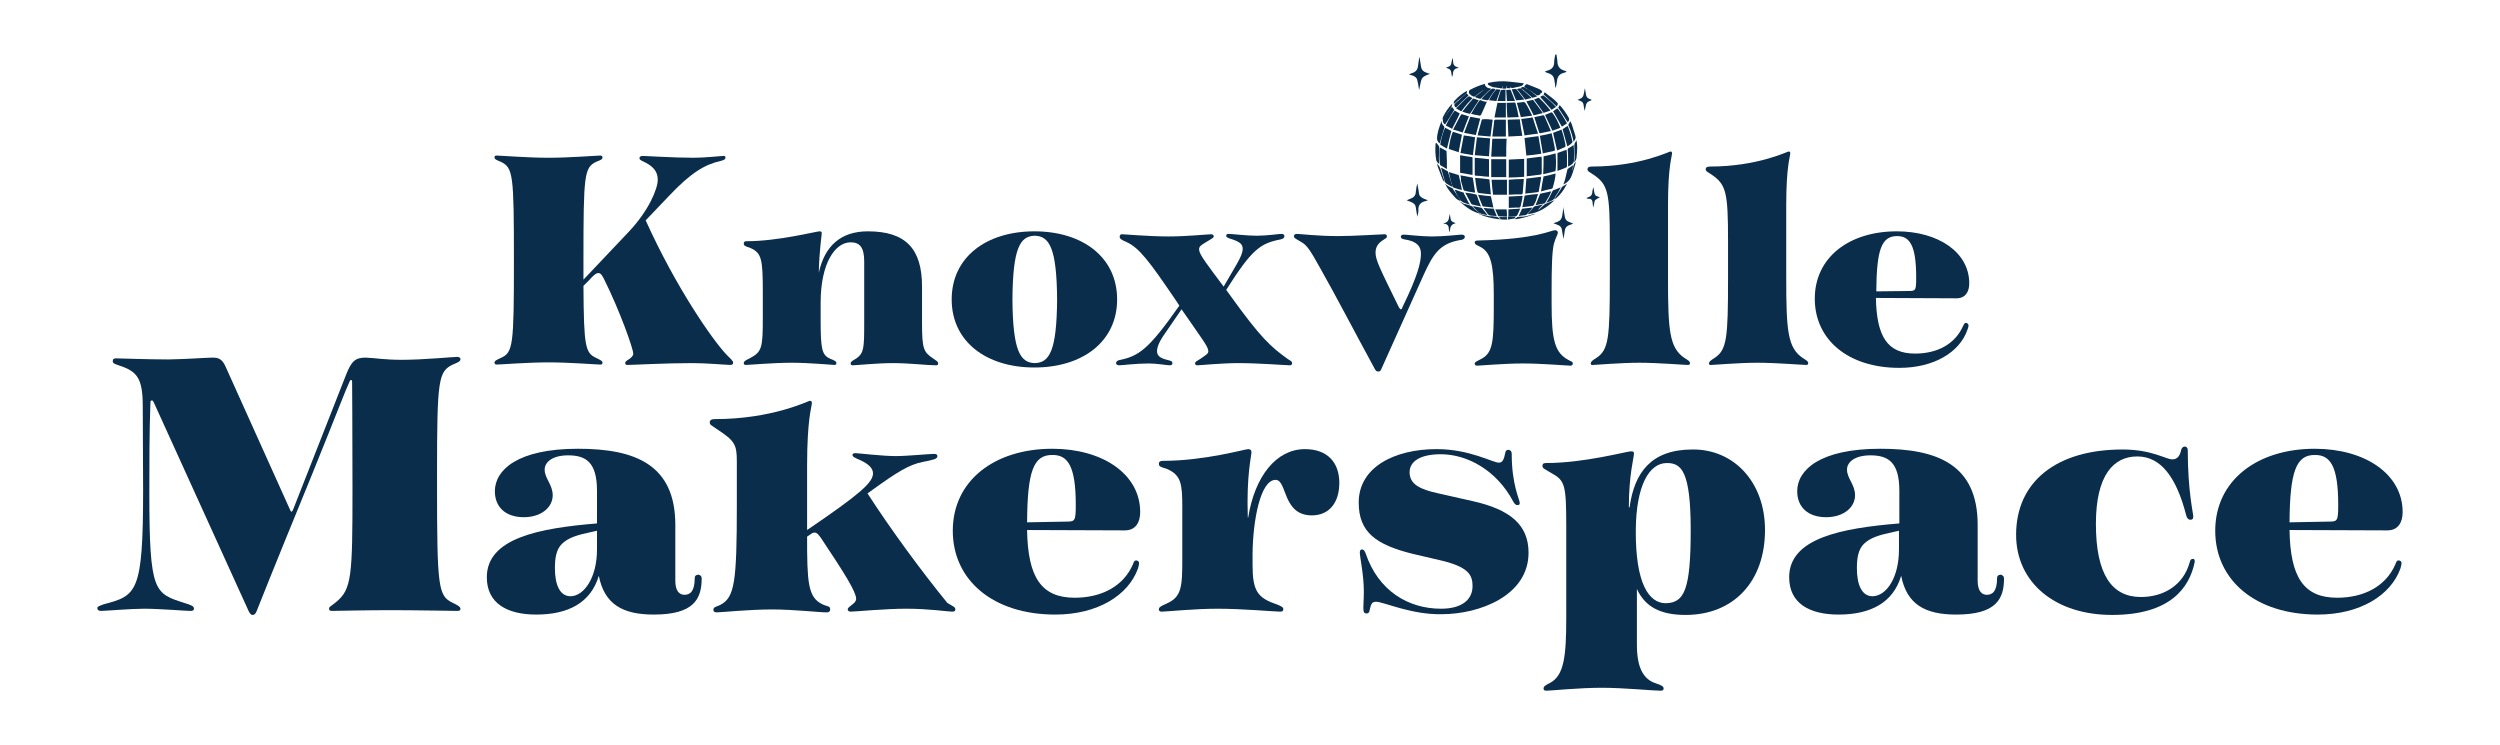 <?xml version="1.0" encoding="utf-8"?>
<!-- Generator: Adobe Illustrator 28.2.0, SVG Export Plug-In . SVG Version: 6.00 Build 0)  -->
<svg version="1.1" id="Layer_1" xmlns="http://www.w3.org/2000/svg" xmlns:xlink="http://www.w3.org/1999/xlink" x="0px" y="0px"
	 viewBox="0 0 683 203.5" style="enable-background:new 0 0 683 203.5;" xml:space="preserve">
<style type="text/css">
	.st0{fill:#0A2D4C;}
</style>
<g>
	<path class="st0" d="M109.8,98.3c5.9,0,14-0.8,15.2-0.8c0.3,0,0.8,0.2,0.8,0.6c0,0.6-0.6,0.9-2.1,1.5c-3.9,1.9-4.3,4-4.3,29.3v3.3
		c0,28.4,0.3,30.6,4.3,32.5c1,0.5,2.1,1,2.1,1.6c0,0.4-0.2,0.6-0.8,0.6c-1.3,0-11-0.2-18.6-0.2c-6.5,0-14.5,0.2-15.7,0.2
		c-0.6,0-0.8-0.2-0.8-0.6c0-0.6,0.5-0.6,1.9-1.8c4.3-3.5,4.5-7.1,4.5-30.8c0-18.5-0.1-26.7-0.1-29.3c0-0.4-0.1-0.6-0.3-0.6
		c-0.2,0-0.3,0.2-0.5,0.7c-1.1,2.3-3,7.5-10.1,25c-5.1,12.5-10.2,24.9-15.2,37.5c-0.4,1-0.9,1-1.1,1c-0.2,0-0.5,0-1-0.9L42,109.9
		c-0.2-0.4-0.3-0.5-0.5-0.5c-0.2,0-0.4,0.1-0.4,0.5c-0.3,8.2-0.3,16.5-0.3,24.7c0,27.5,1.4,27.5,9.8,30.2c1.6,0.5,2.4,0.8,2.4,1.5
		c0,0.4-0.3,0.6-1,0.6c-1.4,0-8.4-0.6-12.6-0.6c-3.7,0-10.6,0.6-11.8,0.6c-0.6,0-1-0.2-1-0.8c0-0.4,0.4-0.5,1.7-1
		c9.1-2.4,10.8-3.1,10.8-31.4L39,111c0-7.6-1.5-9.5-6.3-11.1c-1.2-0.4-1.9-0.6-1.9-1.2s0.3-0.8,0.9-0.8c0.9,0,8.8,0.3,14.3,0.3
		c5.8-0.1,10.2-0.5,12.1-0.5c1.6,0,2.6,0.4,3.5,2.4l17.7,39.3c0.2,0.3,0.2,0.4,0.3,0.4c0.1,0,0.2-0.1,0.4-0.4l14.5-36.9
		c1.5-3.8,2.5-4.8,5.4-4.8C102.6,97.8,104.9,98.3,109.8,98.3z"/>
	<path class="st0" d="M191.7,158c0,5.7-2.2,9.9-13.1,9.9c-8.6,0-13.5-2.9-15-10.6c-2.2,7.4-8.4,10.6-17.1,10.6
		c-8,0-13.5-3.1-13.5-10.2c0-10.7,14.3-13.4,30.1-14.7v-8.9c0-7.8-3-9.7-7.9-9.7c-4.2,0-6.4,1.8-6.4,3.9c0,2.4,2.2,4.1,2.2,7
		c0,3.3-3.1,6-7.9,6c-4.9,0-7.9-2.7-7.9-7.1c0-5.8,6.2-11.6,22.7-11.6c15.6,0,26.6,4.3,26.6,20.8v15.3c0,2.6,1,3.8,2.5,3.8
		c1.6,0,2.8-1,2.8-4.6c0-0.6,0.4-0.9,1.1-0.9C191.4,157.2,191.7,157.4,191.7,158z M163.1,150.1v-5.1l-0.9,0.2
		c-4.8,1-6.9,1.7-8.7,3.4c-1.5,1.5-1.9,3.8-1.9,6.6c0,4.5,1.3,7.7,4.3,7.7C159.6,162.8,163.1,157.8,163.1,150.1z"/>
	<path class="st0" d="M261,166.5c0,0.4-0.2,0.6-0.9,0.6c-1.1,0-6.3-0.8-12.5-0.8c-5.8,0-14,0.8-15.2,0.8c-0.4,0-0.8-0.2-0.8-0.6
		c0-0.9,2.3-1.5,2.3-2.9c0-1.9-3.2-7-9.2-16c-0.9-1.4-1.5-2.1-2.1-2.1c-0.5,0-0.8,0.2-1.2,0.5l-0.9,0.6c0,12.5,0.2,16.6,4.2,18.5
		c1.5,0.7,2.1,0.4,2.1,1.4c0,0.5-0.3,0.8-0.9,0.8c-2.1,0-9.1-0.8-15-0.8c-6.2,0-14,0.8-15.1,0.8c-0.5,0-0.9-0.2-0.9-0.6
		c0-0.9,0.5-0.8,1.8-1.4c4-2,4.6-6.2,4.6-27.2v-12.1c0-4.6-0.6-5.6-5.5-8.8c-1.4-1-1.9-1.1-1.9-1.8c0-0.5,0.3-0.9,1.4-0.9
		c15.7,0,25.6-5,25.9-5c0.4,0,0.6,0.1,0.6,0.6c0,1-1.3,4.2-1.3,17v17.7c14.7-10,18-13,18-15.5c0-1.3-1.1-2.5-3.5-3.6
		c-1.4-0.6-2.1-0.9-2.1-1.4c0-0.3,0.2-0.5,0.8-0.5c0.8,0,7.3,0.8,11,0.8c3.3,0,9.1-0.6,10.5-0.6c0.6,0,0.9,0.2,0.9,0.6
		c0,0.8-1,1-4,1.6c-3.7,0.7-7.2,2.9-13.7,7.6l-1.4,1c6.4,9.9,14.7,21.2,21.8,29.9C260.4,165.7,261,165.8,261,166.5z"/>
	<path class="st0" d="M311.2,153.8c0,0.4-0.1,0.8-0.3,1.5c-2.6,7.3-11,12.6-22.6,12.6c-17,0-28-9.4-28-22.9
		c0-13.7,11.4-22.4,27.2-22.4c13.7,0,24,6.9,24,17.3c0,2.9-1.3,5-4.2,5l-26.7-0.1c0.2,12.8,3.8,18.5,13,18.5
		c7.3,0,13.3-3.1,15.9-9.1c0.3-0.8,0.4-1.1,1-1.1C310.8,153.2,311.2,153.4,311.2,153.8z M280.6,142.7l10.8-0.2
		c2.3,0,2.5-0.2,2.5-4.6c0-10.6-2.2-13.6-6.3-13.6C282.3,124.2,280.7,128.8,280.6,142.7z"/>
	<path class="st0" d="M365.9,131.9c0,5.6-2.9,8.9-7.5,8.9c-8.1,0-6.7-9.7-9.9-9.7c-4.2,0-6.2,11.2-6.3,20.1v3.2
		c0,7,1.4,8.9,6.3,10.6c1.6,0.6,2.1,0.9,2.1,1.4c0,0.5-0.2,0.7-0.9,0.7c-1.3,0-10.2-0.8-17.1-0.8c-6.2,0-14.1,0.8-15.2,0.8
		c-0.5,0-0.8-0.2-0.8-0.6c0-0.6,0.5-0.9,2.1-1.6c4.1-1.8,4.3-4.5,4.3-12.1v-14.3c0-6.3-0.3-8.7-4.2-10.4c-1.6-0.5-2.2-0.6-2.2-1.4
		c0-0.5,0.3-0.8,1.1-0.8c11.4,0,22.4-3.2,23.3-3.2c0.6,0,0.9,0.3,0.9,0.8c0,1.1-1.4,6.3-1,17.9h0.1c1.8-11.3,7.7-18.7,15.5-18.7
		C362.8,122.7,365.9,126.5,365.9,131.9z"/>
	<path class="st0" d="M376,164.4c-1.1,0-1.4,0.4-1.8,2.2c-0.1,0.8-0.4,1-0.9,1s-0.8-0.3-0.8-1c-0.1-0.5,0.1-2.7,0.1-5
		c0-4.6-1.1-9.4-1.1-10.7c0-0.6,0.3-0.8,0.6-0.8c0.4,0,0.7,0.3,1,1.1c3.5,10.3,11.7,15.1,20.6,15.1c5.6,0,8.6-2.4,8.6-6.2
		c0-3.1-1.2-5.3-9.1-7.1l-7.3-1.7c-10-2.5-14.7-5.9-14.7-14c0-9.7,9.8-14.6,21.3-14.6c9,0,15.3,3.7,17,3.7c1.1,0,1.4-1.1,1.7-2.5
		c0.1-0.8,0.4-1,0.9-1c0.4,0,0.9,0.3,0.9,1.1c0,8.5,2.2,12.5,2.2,13.4c0,0.4-0.2,0.6-0.6,0.6c-0.5,0-0.8-0.3-1.2-1
		c-4.5-8.5-12.5-12.9-19.8-12.9c-5.8,0-8.5,2.1-8.5,4.9c0,3.3,2.8,4.7,7.9,5.8l9.3,2.1c10.3,2.3,15.3,6.5,15.3,14.1
		c0,11.8-13.5,16.8-23.7,16.8C385.7,168,377.9,164.4,376,164.4z"/>
	<path class="st0" d="M482.2,144.8c0,14.1-8.6,23.2-21.7,23.2c-7,0-11.1-2.3-13.3-7.1v15.2c0,6.4,1.8,9.5,5.2,10.6
		c1.5,0.5,2.1,0.8,2.1,1.4c0,0.4-0.2,0.6-0.8,0.6c-2.1,0-10-0.8-16.1-0.8c-6.2,0-14,0.8-15.1,0.8c-0.6,0-0.8-0.2-0.8-0.6
		c0-0.6,0.5-0.9,1.9-1.6c3.7-2.1,4.3-7.2,4.3-17.7v-24.6c0-12-0.3-12.9-4.3-15.1c-1.6-1-2.2-1.1-2.2-1.8c0-0.5,0.2-0.8,1-0.8
		c10.5,0,22-3.2,23.2-3.2c0.5,0,0.8,0.1,0.8,0.6c0,1.1-1.4,5.8-1.4,14.7h0.2c1.3-9.5,5.9-15.8,17.2-15.8
		C473.6,122.7,482.2,131.6,482.2,144.8z M461.9,144.8c0-16.2-2.6-18.3-6.5-18.3c-4.9,0-8.4,6.2-8.5,18.3c-0.1,14.7,3.6,20,8.2,20
		C460.2,164.7,461.9,161,461.9,144.8z"/>
	<path class="st0" d="M547.5,158c0,5.7-2.2,9.9-13.1,9.9c-8.6,0-13.5-2.9-15-10.6c-2.2,7.4-8.4,10.6-17.1,10.6
		c-8,0-13.5-3.1-13.5-10.2c0-10.7,14.3-13.4,30.1-14.7v-8.9c0-7.8-3-9.7-7.9-9.7c-4.2,0-6.4,1.8-6.4,3.9c0,2.4,2.2,4.1,2.2,7
		c0,3.3-3.1,6-7.9,6c-4.9,0-7.9-2.7-7.9-7.1c0-5.8,6.2-11.6,22.7-11.6c15.6,0,26.6,4.3,26.6,20.8v15.3c0,2.6,1,3.8,2.5,3.8
		c1.6,0,2.8-1,2.8-4.6c0-0.6,0.4-0.9,1.1-0.9C547.1,157.2,547.5,157.4,547.5,158z M518.8,150.1v-5.1l-0.9,0.2
		c-4.8,1-6.9,1.7-8.7,3.4c-1.5,1.5-1.9,3.8-1.9,6.6c0,4.5,1.3,7.7,4.3,7.7C515.4,162.8,518.8,157.8,518.8,150.1z"/>
	<path class="st0" d="M599.6,153.3c0,0.1,0,0.2,0,0.2c-1.4,7-6.6,14.5-22.6,14.5c-15.6,0-26.2-8.9-26.2-21.9
		c0-14.5,11-23.3,29.1-23.3c8,0,11.8,2.7,13.6,2.7c1.5,0,2.1-1.2,2.4-2.6c0.2-0.6,0.5-0.9,1-0.9c0.4,0,0.8,0.3,0.8,1
		c0,11.2,1.5,17.2,1.5,18.1c0,0.6-0.2,0.9-0.8,0.9c-0.4,0-0.9-0.3-1.1-1.1c-2.7-10.6-7-16.2-13.4-16.2c-6.4,0-11.3,5-11.3,18.4
		c0,13.8,4.3,20,12.3,20c6.3,0,11.6-3.3,13.3-9.4c0.2-0.8,0.4-1,0.9-1C599.3,152.6,599.6,152.8,599.6,153.3z"/>
	<path class="st0" d="M656.1,153.8c0,0.4-0.1,0.8-0.3,1.5c-2.6,7.3-11,12.6-22.6,12.6c-17,0-28-9.4-28-22.9
		c0-13.7,11.4-22.4,27.2-22.4c13.7,0,24,6.9,24,17.3c0,2.9-1.3,5-4.2,5l-26.7-0.1c0.2,12.8,3.8,18.5,13,18.5
		c7.3,0,13.3-3.1,15.9-9.1c0.3-0.8,0.4-1.1,1-1.1C655.8,153.2,656.1,153.4,656.1,153.8z M625.5,142.7l10.8-0.2
		c2.3,0,2.5-0.2,2.5-4.6c0-10.6-2.2-13.6-6.3-13.6C627.3,124.2,625.6,128.8,625.5,142.7z"/>
	<g>
		<path class="st0" d="M200.3,99.1c0,0.4-0.3,0.6-0.8,0.6c-0.9,0-6.5-0.5-10.2-0.5c-7.7,0-16.2,0.5-17.9,0.5c-0.4,0-0.6-0.2-0.6-0.5
			c0-0.4,0.3-0.6,1.1-1.1c0.5-0.4,1.1-0.8,1.1-1.5c0-1.3-3.6-11.6-8.1-20.6c-0.5-0.9-0.8-1.4-1.5-1.4c-0.7,0-1.8,1.2-2.5,2l0,0
			l-1.5,1.5c0.1,16.7,0.5,18.3,3.5,19.7c1.2,0.6,1.7,0.8,1.7,1.3c0,0.4-0.2,0.5-0.6,0.5c-1,0-8.4-0.6-14.1-0.6
			c-5.8,0-13.2,0.6-14.2,0.6c-0.4,0-0.6-0.2-0.6-0.5c0-0.5,0.4-0.7,1.7-1.3c3.4-1.5,3.6-3.4,3.6-26.7c0-23.4-0.2-25.3-3.6-26.9
			c-1.2-0.5-1.7-0.7-1.7-1.2c0-0.4,0.2-0.5,0.6-0.5c1,0,8.4,0.6,14.2,0.6c5.7,0,13.1-0.6,14.1-0.6c0.4,0,0.6,0.2,0.6,0.5
			c0,0.5-0.4,0.7-1.7,1.2c-3.3,1.6-3.5,3.5-3.5,26.9c0,1.9,0,3.7,0,5.3l12.4-13.1c5.4-5.7,7.9-11.7,7.9-14.2c0-2.3-1.3-3.8-4.2-5.1
			c-0.4-0.2-0.8-0.4-0.8-0.8s0.4-0.6,0.9-0.6c1,0,8.4,0.5,13.9,0.5c3.2,0,7.5-0.5,8.2-0.5c0.4,0,0.5,0.2,0.5,0.5
			c0,0.4-0.3,0.6-1.4,0.9c-4.1,0.9-8,3.1-14.1,9.6l-6.3,6.6c8.3,18.4,18.3,32.7,22,36.6C199.7,98.1,200.3,98.6,200.3,99.1z"/>
		<path class="st0" d="M256.3,99.3c0,0.4-0.2,0.5-0.6,0.5c-2.5,0-7.1-0.6-11.7-0.6c-4.5,0-10.1,0.6-11,0.6c-0.5,0-0.6-0.2-0.6-0.5
			c0-0.5,0.4-0.7,1.6-1.4c2-1.5,2.1-2.7,2.1-9.6V71.4c0-3.8-1.2-5.2-3.7-5.2c-4.2,0-8.2,5.6-8.2,16.5v4.5c0,8.1,0.3,9.8,2.6,10.8
			c1.2,0.5,1.7,0.7,1.7,1.2c0,0.4-0.2,0.5-0.6,0.5c-0.7,0-6.6-0.6-11.6-0.6c-5.1,0-11.6,0.6-12.5,0.6c-0.5,0-0.6-0.2-0.6-0.5
			c0-0.5,0.4-0.7,1.6-1.3c3.4-1.8,3.6-2.8,3.6-11.3V80c0-9.3-0.3-10.9-3.5-12.3c-1.2-0.4-1.7-0.5-1.7-1.2c0-0.4,0.2-0.6,0.8-0.6
			c8.6,0,19-2.7,19.9-2.7c0.4,0,0.6,0.1,0.6,0.5c0,0.6-0.7,4.9-0.8,10.8h0c1.6-7.3,6-11.3,13.4-11.3c10.4,0,14.8,4.8,14.8,15.1v9.9
			c0,7,0.4,8,3,9.7C255.8,98.6,256.3,98.7,256.3,99.3z"/>
		<path class="st0" d="M305.2,81.8c0,11.5-9.4,18.6-22.6,18.6S260,93.3,260,81.8s9.4-18.6,22.6-18.6S305.2,70.3,305.2,81.8z
			 M288.8,81.8c-0.1-14-2.1-17.3-6.1-17.4c-4,0.1-6,3.3-6.1,17.4c0.1,14,2.1,17.3,6.1,17.4C286.7,99.1,288.7,95.9,288.8,81.8z"/>
		<path class="st0" d="M353,99.2c0,0.4-0.2,0.6-0.6,0.6c-1,0-8.5-0.6-14-0.6c-4.7,0-10.5,0.6-11.3,0.6c-0.4,0-0.6-0.2-0.6-0.5
			c0-0.5,0.4-0.6,1.5-1.3c1.7-1.2,2.2-1.4,2.1-2.2c-0.1-1.2-1.7-3.2-7.3-11.3l-4.6,6.7c-1.5,2.1-2.1,3.7-2.1,4.7
			c0,1.2,0.7,1.9,2.7,2.4c1.2,0.3,1.5,0.4,1.5,0.9c0,0.5-0.3,0.6-0.8,0.6c-0.6,0-3.5-0.5-5.6-0.5c-3.5,0-7.4,0.5-8.1,0.5
			c-0.5,0-0.9-0.2-0.9-0.6c0-0.4,0.4-0.7,0.8-0.8c5.4-1.1,8-2.8,16.5-14.9c-0.4-0.7-0.9-1.3-1.4-2.1c-6.7-9.8-9.5-13.7-13.1-15.3
			c-1.4-0.6-1.8-0.9-1.8-1.4c0-0.5,0.2-0.7,0.7-0.7c0.7,0,7.2,0.6,12.7,0.6c4.8,0,10.8-0.6,11.6-0.6c0.4,0,0.6,0.2,0.7,0.5
			c0,0.5-0.4,0.6-1.7,1.4c-1.8,1.1-2.4,1.4-2.3,2.4c0.1,1.3,2.3,4.1,6.7,10l3.5-6c1.2-2.1,1.7-3.3,1.7-4.3c0-1.3-0.8-1.9-2.8-2.6
			c-1.4-0.4-1.7-0.6-1.7-1c0-0.3,0.2-0.5,0.6-0.5c1,0,4.9,0.5,7.7,0.5c2.9,0,6.1-0.5,6.7-0.5c0.6,0,0.9,0.2,0.9,0.6
			c0,0.4-0.2,0.7-1,0.9c-5.6,1.1-7.8,2.6-14.9,13.8c0.3,0.4,0.5,0.7,0.8,1.1c8.8,12.3,11.5,14.5,15.9,17.7
			C352.6,98.6,353,98.7,353,99.2z"/>
		<path class="st0" d="M375.7,101c-5.5-10.1-10.9-20.5-15-27.7c-2.6-4.7-3.6-6.2-4.9-7c-1.8-1.1-2.3-1.2-2.3-1.8
			c0-0.4,0.4-0.6,0.8-0.6c0.8,0,5.7,0.6,11.3,0.6c4.4,0,11.7-0.5,12.6-0.5c0.4,0,0.7,0.1,0.7,0.6c0,0.4-0.2,0.4-0.9,0.9
			c-1.5,0.9-2.2,2-2.2,3.5c0,2,1,4,6.4,15c0.3,0.4,0.4,0.5,0.5,0.5c0.2,0,0.3-0.1,0.5-0.7c4.2-8.6,5-12.2,5-14.5
			c0-2-1.1-3.4-4.5-3.9c-0.6-0.1-1-0.3-1-0.7c0-0.4,0.3-0.6,0.8-0.6c0.8,0,4.8,0.5,7.7,0.5c3.5,0,7.4-0.5,8.1-0.5
			c0.5,0,0.9,0.2,0.9,0.6c0,0.4-0.4,0.7-0.8,0.8c-6,0.9-7.8,3.7-10.6,9.9L377.3,101c-0.2,0.4-0.4,0.5-0.8,0.5
			C376,101.5,375.9,101.2,375.7,101z"/>
		<path class="st0" d="M402.9,99.4c0-0.5,0.4-0.6,1.7-1.3c3.2-1.6,3.5-4.6,3.5-14.2v-3.4c0-7.9-0.8-11.4-3.4-12.9
			c-1.3-0.7-1.8-0.8-1.8-1.4c0-0.4,0.3-0.5,1.2-0.5c16-0.4,19.4-2.8,20.8-2.8c0.4,0,0.7,0.3,0.7,0.6c0,0.7-0.6,1.3-1.1,3.2
			c-0.5,2.2-0.6,6.7-0.6,12.9v3.3c0,10.2,0.9,13.5,4.7,15.5c0.7,0.4,1.1,0.4,1.1,0.9c0,0.4-0.3,0.6-0.6,0.6c-1,0-7.8-0.6-13-0.6
			c-5.2,0-11.7,0.6-12.5,0.6C403.1,99.9,402.9,99.7,402.9,99.4z"/>
		<path class="st0" d="M434.6,99.3c0-0.5,0.4-0.8,1.5-1.5c3.4-2.2,3.7-5.5,3.7-21.7V65.7c0-13.1-0.5-15.3-4.5-18
			c-1.2-0.8-1.6-0.9-1.6-1.5c0-0.4,0.3-0.7,1.2-0.7c12.9,0,21.1-4.1,21.4-4.1c0.4,0,0.5,0.1,0.5,0.5c0,0.8-1.1,3.5-1.1,14V76
			c0,14.4,0.4,19,4.5,21.8c1.1,0.7,1.5,0.9,1.5,1.4c0,0.4-0.2,0.5-0.6,0.5c-1.1,0-8-0.6-13.3-0.6c-5.1,0-11.7,0.6-12.5,0.6
			C434.7,99.8,434.6,99.6,434.6,99.3z"/>
		<path class="st0" d="M466.9,99.3c0-0.5,0.4-0.8,1.5-1.5c3.4-2.2,3.7-5.5,3.7-21.7V65.7c0-13.1-0.5-15.3-4.5-18
			c-1.2-0.8-1.6-0.9-1.6-1.5c0-0.4,0.3-0.7,1.2-0.7c12.9,0,21.1-4.1,21.4-4.1c0.4,0,0.5,0.1,0.5,0.5c0,0.8-1.1,3.5-1.1,14V76
			c0,14.4,0.4,19,4.5,21.8c1.1,0.7,1.5,0.9,1.5,1.4c0,0.4-0.2,0.5-0.6,0.5c-1.1,0-8-0.6-13.3-0.6c-5.1,0-11.7,0.6-12.5,0.6
			C467.1,99.8,466.9,99.6,466.9,99.3z"/>
		<path class="st0" d="M537.8,88.9c0,0.4-0.1,0.6-0.3,1.2c-2.1,6.1-9.1,10.4-18.6,10.4c-14,0-23.1-7.7-23.1-18.9
			c0-11.3,9.4-18.4,22.4-18.4c11.3,0,19.8,5.7,19.8,14.2c0,2.4-1.1,4.1-3.5,4.1l-22-0.1c0.2,10.5,3.1,15.2,10.7,15.2
			c6.1,0,10.9-2.6,13.1-7.5c0.3-0.6,0.4-0.9,0.8-0.9C537.5,88.3,537.8,88.5,537.8,88.9z M512.6,79.6l8.9-0.1c1.9,0,2-0.2,2-3.8
			c0-8.7-1.8-11.2-5.2-11.2C514,64.5,512.7,68.2,512.6,79.6z"/>
		<g id="_x33_3hdpG_00000080918240333185181970000008206683989313804974_">
			<g>
				<path class="st0" d="M412.2,43.6c1.4-0.1,2.7-0.1,4.2-0.2c0,1.6,0,3.2,0,4.9c-1.4,0.1-2.8,0.2-4.2,0.2
					C412.2,46.8,412.2,45.2,412.2,43.6z"/>
				<path class="st0" d="M407.4,43.5c1.4,0,2.7,0,4.1,0c0,1.7,0,3.3,0,4.9c-1.3,0-2.7,0-4.1,0C407.4,46.7,407.4,45.1,407.4,43.5z"/>
				<path class="st0" d="M417.1,48.2c0-1.6,0-3.2,0-4.9c1.3-0.2,2.6-0.3,4-0.5c0,0.1,0.1,0.3,0.1,0.4c0,1.4,0,2.8,0,4.1
					c0,0.3-0.1,0.3-0.3,0.4c-1.1,0.1-2.1,0.3-3.2,0.4C417.4,48.1,417.3,48.1,417.1,48.2z"/>
				<path class="st0" d="M411.5,42.8c-1.4,0-2.7,0-4.1,0c0.1-1.7,0.2-3.3,0.3-4.9c1.3,0,2.6,0,3.9,0
					C411.5,39.6,411.5,41.2,411.5,42.8z"/>
				<path class="st0" d="M416.5,37.7c1.2-0.2,2.4-0.3,3.8-0.5c0.3,1.6,0.5,3.2,0.8,4.8c-1.4,0.2-2.7,0.4-4.1,0.5
					C416.8,41,416.7,39.3,416.5,37.7z"/>
				<path class="st0" d="M406.8,48.3c-0.4,0-0.8-0.1-1.3-0.1c-0.8-0.1-1.5-0.2-2.3-0.2c-0.2,0-0.3-0.1-0.3-0.3c0-1.5,0-3,0-4.6
					c1.3,0.1,2.5,0.2,3.9,0.4C406.8,45.1,406.8,46.7,406.8,48.3z"/>
				<path class="st0" d="M403.5,37.5c1.3,0.1,2.4,0.2,3.6,0.3c-0.1,1.6-0.2,3.2-0.3,4.9c-1.3-0.1-2.6-0.2-3.9-0.3
					C403.1,40.8,403.3,39.2,403.5,37.5z"/>
				<path class="st0" d="M398.9,42.4c1.1,0.2,2.2,0.4,3.2,0.5c0.1,0,0.2,0.1,0.2,0.2c0,1.5,0,3.1,0,4.7c-1.1-0.2-2.2-0.4-3.4-0.6
					C398.9,45.7,398.9,44.1,398.9,42.4z"/>
				<path class="st0" d="M412.2,53.2c0-1.4,0-2.8,0-4.1c1.4-0.1,2.7-0.2,4.1-0.2c0,0.1,0,0.1,0,0.2c-0.1,1.2-0.2,2.4-0.3,3.7
					c0,0.1-0.2,0.2-0.2,0.3C414.7,53.1,413.5,53.1,412.2,53.2z"/>
				<path class="st0" d="M421.7,42.7c1.1-0.2,2.2-0.5,3.3-0.8c0,0.7,0.1,1.4,0.1,2.2c0,0.8,0,1.6-0.1,2.4c0,0.1-0.1,0.3-0.2,0.3
					c-1.1,0.3-2.1,0.5-3.2,0.8C421.7,45.9,421.7,44.3,421.7,42.7z"/>
				<path class="st0" d="M403,37.5c-0.2,1.6-0.4,3.2-0.6,4.9c-1.1-0.2-2.2-0.4-3.4-0.6c0.3-1.6,0.6-3.2,0.9-4.8
					C400.9,37.1,402,37.3,403,37.5z"/>
				<path class="st0" d="M407.5,49.1c1.4,0,2.8,0,4.2,0c0,1.4,0,2.7,0,4.1c-1.2,0-2.5,0-3.8,0C407.7,51.7,407.6,50.4,407.5,49.1z"/>
				<path class="st0" d="M423.9,36.4c0.3,1.1,0.5,2.2,0.7,3.2c0.1,0.4,0.2,0.9,0.2,1.3c0,0.1-0.1,0.2-0.1,0.3
					c-1.1,0.2-2.1,0.5-3.2,0.7c0,0,0,0,0,0c-0.3-1.6-0.5-3.2-0.8-4.8C421.8,36.9,422.8,36.7,423.9,36.4z"/>
				<path class="st0" d="M415.9,37.1c-1.3,0.1-2.5,0.1-3.8,0.2c-0.1-1.6-0.1-3.1-0.2-4.6c1.1,0,2.1-0.1,3.3-0.1
					C415.4,34.1,415.6,35.6,415.9,37.1z"/>
				<path class="st0" d="M411.4,32.7c0,1.6,0,3.1,0,4.6c-1.2,0-2.4,0-3.7,0c0.1-1.1,0.3-2.1,0.4-3.2c0-0.4,0.1-0.7,0.1-1.1
					c0-0.1,0.2-0.3,0.3-0.3C409.4,32.7,410.4,32.7,411.4,32.7z"/>
				<path class="st0" d="M417,48.8c1.3-0.2,2.6-0.3,4-0.5c0,0.4,0,0.7-0.1,1.1c-0.2,0.9-0.3,1.9-0.5,2.8c0,0.2-0.1,0.3-0.3,0.3
					c-1.1,0.1-2.2,0.3-3.4,0.4C416.8,51.5,416.9,50.2,417,48.8z"/>
				<path class="st0" d="M415.6,32.5c0.8-0.1,1.6-0.2,2.4-0.3c0.1,0,0.3,0,0.4-0.1c0.2-0.1,0.3,0,0.4,0.2c0.4,1.4,0.9,2.8,1.4,4.2
					c-1.3,0.2-2.5,0.3-3.7,0.5C416.2,35.5,415.9,34,415.6,32.5z"/>
				<path class="st0" d="M406.9,49c0.1,1.4,0.3,2.7,0.4,4.1c-0.9-0.1-1.8-0.2-2.7-0.3c0,0-0.1,0-0.1,0c-0.8-0.1-0.8-0.1-1-0.9
					c-0.2-1.1-0.4-2.2-0.5-3.3C404.3,48.7,405.6,48.8,406.9,49z"/>
				<path class="st0" d="M407.8,32.7c-0.2,1.5-0.4,3-0.6,4.6c-1.1-0.1-2.3-0.2-3.5-0.3c0.1-0.4,0.1-0.7,0.2-0.9
					c0.3-1.1,0.6-2.2,0.9-3.3c0-0.1,0.2-0.3,0.3-0.2C405.9,32.5,406.8,32.6,407.8,32.7z"/>
				<path class="st0" d="M416.3,22.8c-0.2,0.5-0.6,0.7-1,0.8c-0.5,0.1-1,0.2-1.4,0.3c-0.1,0-0.3,0.1-0.4,0.1c-0.6,0.1-0.6,0.1-1-0.4
					c0.1,0.1,0.1,0.3,0.2,0.5c-0.3,0-0.6,0-0.9,0c-0.1,0-0.2-0.1-0.2-0.2c0-0.2,0-0.4-0.1-0.5c0,0.2,0,0.5,0,0.8c-0.3,0-0.7,0-1.1,0
					c0.1-0.3,0.2-0.5,0.3-0.8c0,0,0,0,0,0c-0.1,0.2-0.2,0.3-0.3,0.5c-0.1,0.3-0.2,0.3-0.5,0.2c-0.7-0.1-1.3-0.2-2-0.3
					c-0.4-0.1-0.9-0.4-1.3-0.6c-0.1-0.1-0.2-0.3-0.1-0.4c0-0.1,0.2-0.2,0.3-0.2c1.8-0.4,3.7-0.5,5.5-0.3c1.2,0.1,2.4,0.3,3.6,0.4
					C415.9,22.7,416.1,22.7,416.3,22.8z"/>
				<path class="st0" d="M403,26.4c0.9-0.7,1.7-1.3,2.6-2c0,0,0,0,0,0c-0.4,0.3-0.8,0.5-1.2,0.8c-0.5,0.4-0.9,0.7-1.4,1.1
					c-0.1,0.1-0.3,0.1-0.4,0.1c-0.3-0.1-0.5-0.3-0.8-0.4c0.1-0.1,0.2-0.2,0.2-0.2c0,0,0,0,0,0c-0.1,0-0.2,0.1-0.3,0.1
					c-0.3-0.2-0.4-0.5-0.4-0.8c0-0.2,0.1-0.4,0.2-0.5c1.3-0.7,2.7-1.3,4.2-1.7c-0.1,0.6,0.3,0.7,0.6,1c0.3,0.3,0.8,0.1,1.1,0.4
					c-0.3,0.2-0.6,0.5-0.9,0.7c-0.6,0.6-1.3,1.3-1.9,1.9c-0.1,0.1-0.2,0.1-0.3,0.1c-0.4-0.1-0.8-0.3-1.2-0.4
					C403.1,26.5,403.1,26.5,403,26.4z"/>
				<path class="st0" d="M396.9,36c0.9,0.3,1.7,0.5,2.5,0.8c-0.3,1.6-0.6,3.2-0.9,4.8c-0.9-0.3-1.8-0.6-2.7-0.9
					C396,39.1,396.3,37.5,396.9,36z"/>
				<path class="st0" d="M400,36.3c0.6-1.5,1.1-3,1.7-4.4c0.9,0.2,1.8,0.3,2.7,0.5c-0.4,1.5-0.8,3-1.2,4.5
					C402.1,36.7,401.1,36.5,400,36.3z"/>
				<path class="st0" d="M423.7,35.8c-1,0.2-2,0.4-2.9,0.6c-0.1,0-0.3-0.1-0.3-0.2c-0.4-1.4-0.9-2.7-1.3-4.1c0,0,0-0.1,0-0.1
					c0.6-0.1,1.2-0.3,1.9-0.4c0.7-0.2,0.7-0.2,1,0.5C422.6,33.3,423.2,34.5,423.7,35.8z"/>
				<path class="st0" d="M399,47.9c1.1,0.2,2.2,0.4,3.2,0.6c0.1,0,0.2,0.1,0.2,0.2c0.2,1.3,0.4,2.6,0.6,3.9c-0.3,0-0.6,0-0.9-0.1
					c-0.7-0.1-1.3-0.2-2-0.4c-0.1,0-0.2-0.2-0.3-0.3c-0.2-0.8-0.5-1.7-0.7-2.5C399.2,48.9,399.1,48.4,399,47.9z"/>
				<path class="st0" d="M421.7,48.2c1.1-0.2,2.2-0.5,3.3-0.8c-0.1,1.3-0.4,2.6-0.8,3.9c0,0.1-0.2,0.3-0.4,0.3
					c-0.9,0.2-1.9,0.4-2.8,0.7C421.2,51,421.4,49.6,421.7,48.2z"/>
				<path class="st0" d="M425.4,41.1c-0.4-1.6-0.7-3.2-1.1-4.8c0.7-0.3,1.5-0.6,2.3-0.9c0.3,0.9,0.6,1.8,0.8,2.8
					c0.1,0.5,0.3,1.1,0.3,1.7c0,0.1-0.1,0.3-0.2,0.3C426.9,40.5,426.1,40.8,425.4,41.1z"/>
				<path class="st0" d="M425.5,46.7c0-1.7,0-3.3,0-4.9c0.8-0.3,1.6-0.6,2.5-0.9c0,0.5,0.1,1,0.1,1.4c0,1,0,2.1,0,3.1
					c0,0.2-0.1,0.3-0.3,0.4C427,46.1,426.3,46.4,425.5,46.7z"/>
				<path class="st0" d="M425.2,14.8c0.1,0.8,0.3,1.6,0.3,2.3c0.1,1.2,0.8,1.9,1.9,2.2c0.1,0,0.2,0.1,0.3,0.1c0.1,0,0.2,0.1,0.3,0.2
					c-0.3,0.1-0.5,0.3-0.8,0.3c-1.1,0.3-1.7,1-1.8,2.1c-0.1,0.7-0.2,1.4-0.4,2.1c-0.1-0.4-0.2-0.9-0.2-1.3c-0.1-0.5-0.1-1-0.3-1.5
					c-0.2-0.7-0.8-1.1-1.5-1.3c-0.3-0.1-0.6-0.2-1-0.4c0.3-0.1,0.5-0.2,0.7-0.3c1.2-0.3,1.9-1,1.9-2.3c0-0.7,0.2-1.4,0.3-2.1
					C425.1,15,425.1,14.9,425.2,14.8z"/>
				<path class="st0" d="M397,35.4c0.7-1.4,1.4-2.7,2.1-4c0.1-0.1,0.2-0.2,0.3-0.2c0.6,0.2,1.3,0.4,1.9,0.6
					c-0.6,1.4-1.1,2.9-1.7,4.4C398.8,35.9,398,35.7,397,35.4z"/>
				<path class="st0" d="M384.9,20.3c0.3-0.1,0.6-0.2,0.8-0.3c1-0.3,1.6-0.9,1.7-2c0.1-0.7,0.2-1.4,0.3-2.1c0-0.1,0.1-0.2,0.1-0.4
					c0.1,0.9,0.3,1.7,0.4,2.5c0.1,1.1,0.7,1.6,1.6,1.9c0.3,0.1,0.5,0.2,0.9,0.3c-0.4,0.1-0.6,0.2-0.9,0.3c-0.4,0.2-0.9,0.4-1.2,0.8
					c-0.2,0.2-0.3,0.6-0.4,0.9c-0.2,0.8-0.3,1.6-0.5,2.4c0-0.2-0.1-0.4-0.1-0.6c-0.1-0.7-0.2-1.4-0.4-2.1c-0.1-0.6-0.5-0.9-1.1-1.2
					C385.8,20.6,385.4,20.5,384.9,20.3z"/>
				<path class="st0" d="M387.2,59.2c-0.1-0.8-0.3-1.6-0.4-2.5c-0.1-0.9-0.7-1.3-1.5-1.6c-0.3-0.1-0.6-0.2-1-0.4
					c0.4-0.1,0.7-0.3,1-0.4c0.9-0.3,1.5-0.9,1.5-1.9c0.1-0.8,0.2-1.5,0.4-2.3c0.1,0.5,0.2,1.1,0.3,1.6c0.1,0.4,0.1,0.9,0.2,1.3
					c0.1,0.6,0.6,0.9,1.1,1.2c0.4,0.2,0.8,0.3,1.3,0.5c-0.3,0.1-0.6,0.3-0.9,0.3c-1,0.3-1.6,0.9-1.7,2
					C387.6,57.8,387.4,58.5,387.2,59.2C387.3,59.2,387.3,59.2,387.2,59.2z"/>
				<path class="st0" d="M414.9,32c-1,0-2,0.1-3.1,0.1c-0.1-1.3-0.1-2.6-0.2-4c0.8,0,1.5-0.1,2.2-0.1c0.1,0,0.2,0.1,0.2,0.1
					C414.4,29.4,414.7,30.7,414.9,32C415,31.9,415,32,414.9,32z"/>
				<path class="st0" d="M412.2,56.8c0-1.1,0-2.1,0-3.1c1.3-0.1,2.5-0.1,3.8-0.2c-0.1,0.7-0.2,1.4-0.4,2.1c-0.1,0.3-0.1,0.8-0.3,1
					c-0.2,0.2-0.6,0.1-1,0.1C413.7,56.7,412.9,56.8,412.2,56.8z"/>
				<path class="st0" d="M418.6,31.6c-1.1,0.1-2.1,0.3-3.1,0.4c-0.4-1.3-0.7-2.6-1.1-3.9c0.5-0.1,1.1-0.1,1.6-0.2
					c0.5-0.1,0.7,0.1,0.9,0.5C417.5,29.3,418,30.4,418.6,31.6z"/>
				<path class="st0" d="M426.3,34.9c-0.8,0.3-1.5,0.6-2.2,0.8c-0.7-1.5-1.3-2.9-2-4.3c0.6-0.2,1.1-0.5,1.7-0.7c0.1,0,0.2,0,0.3,0.1
					C425,32,425.7,33.4,426.3,34.9z"/>
				<path class="st0" d="M408.3,32.1c0.3-1.4,0.5-2.7,0.8-4c0.8,0,1.5,0,2.3,0c0,1.3,0,2.6,0,4C410.4,32.1,409.4,32.1,408.3,32.1z"
					/>
				<path class="st0" d="M427.1,56.7c0.1,0.8,0.3,1.7,0.4,2.5c0.1,0.7,0.5,1.2,1.1,1.4c0.4,0.2,0.8,0.3,1.2,0.5
					c-0.4,0.2-0.8,0.3-1.1,0.4c-0.7,0.3-1.1,0.7-1.2,1.5c-0.1,0.8-0.2,1.5-0.4,2.3c0-0.3-0.1-0.5-0.1-0.8c-0.1-0.6-0.2-1.2-0.3-1.8
					c-0.1-0.6-0.5-1-1-1.2c-0.4-0.2-0.8-0.3-1.3-0.5c0.4-0.1,0.7-0.3,1.1-0.4c0.8-0.3,1.2-0.9,1.3-1.7c0.1-0.7,0.2-1.3,0.3-2
					C426.9,56.9,427,56.8,427.1,56.7C427,56.7,427.1,56.7,427.1,56.7z"/>
				<path class="st0" d="M415.9,56.6c0.2-1,0.4-2,0.6-3c0-0.1,0.1-0.2,0.2-0.2c1.1-0.2,2.2-0.3,3.4-0.4c0,0,0,0,0.1,0
					c-0.2,0.5-0.3,1-0.5,1.6c-0.1,0.4-0.3,0.7-0.5,1.1c-0.1,0.4-0.4,0.6-0.8,0.6C417.6,56.4,416.8,56.5,415.9,56.6z"/>
				<path class="st0" d="M395.8,47c0.9,0.3,1.8,0.5,2.6,0.8c0.1,0,0.2,0.2,0.2,0.3c0.3,1.3,0.6,2.6,0.8,3.8
					c-0.2-0.1-0.6-0.1-0.9-0.2c-0.4-0.1-0.9-0.3-1.3-0.4c-0.2-0.1-0.3-0.2-0.4-0.4C396.4,49.7,396.1,48.3,395.8,47z"/>
				<path class="st0" d="M407.3,53.6c0.2,1,0.5,2,0.7,3.1c-0.9-0.1-1.9-0.2-2.8-0.3c-0.1,0-0.2-0.1-0.2-0.2c-0.4-1-0.8-1.9-1.2-3
					C405,53.4,406.2,53.5,407.3,53.6z"/>
				<path class="st0" d="M395.3,40.6c-0.6-0.3-1.1-0.7-1.7-1c-0.1,0-0.1-0.2-0.1-0.2c0-0.8,0.9-3.8,1.3-4.5c0.6,0.3,1.2,0.6,1.7,0.9
					C396.1,37.4,395.7,39,395.3,40.6z"/>
				<path class="st0" d="M406.2,27.8c-0.5,1.1-0.9,2.2-1.4,3.2c-0.3,0.6-0.3,0.7-1,0.5c-0.6-0.1-1.2-0.2-1.9-0.4
					c0.5-0.9,1-1.7,1.5-2.5c0.2-0.4,0.5-0.7,0.7-1c0.1-0.2,0.3-0.3,0.5-0.2C405.2,27.7,405.7,27.8,406.2,27.8z"/>
				<path class="st0" d="M421.5,30.9c-0.9,0.2-1.7,0.4-2.5,0.6c-0.7-1.3-1.3-2.6-2-3.8c0.5-0.1,1.1-0.3,1.7-0.4
					c0.1,0,0.3,0.1,0.3,0.2c0.6,0.8,1.2,1.6,1.8,2.4C421,30.2,421.2,30.5,421.5,30.9z"/>
				<path class="st0" d="M395.3,46.2c-0.6-0.4-1.2-0.7-1.7-1c-0.1-0.1-0.2-0.2-0.2-0.3c-0.2-1.4-0.2-2.8-0.1-4.3
					c0-0.1,0.1-0.2,0.1-0.3c0.6,0.3,1.2,0.6,1.7,0.9c0.1,0,0.1,0.2,0.1,0.3C395.3,43,395.3,44.5,395.3,46.2z"/>
				<path class="st0" d="M396.7,35.2c-0.5-0.3-1.1-0.6-1.7-0.9c0.7-1.5,1.5-2.9,2.4-4.1c0.5,0.3,1,0.6,1.4,0.8
					C398.2,32.4,397.4,33.8,396.7,35.2z"/>
				<path class="st0" d="M404.6,56.4c-0.8-0.2-1.6-0.3-2.3-0.5c-0.1,0-0.3-0.1-0.4-0.3c-0.5-0.9-1-1.8-1.5-2.8c0-0.1,0-0.1-0.1-0.2
					c0.5,0.1,0.9,0.2,1.4,0.2c0.5,0.1,0.9,0.2,1.4,0.3c0.2,0,0.3,0.1,0.4,0.3C403.8,54.4,404.2,55.4,404.6,56.4z"/>
				<path class="st0" d="M428.2,40c-0.4-1.6-0.9-3.1-1.3-4.7c0.4-0.3,0.9-0.6,1.4-0.9c0.2,0.6,0.5,1.3,0.7,1.9
					c0.2,0.8,0.4,1.6,0.6,2.4c0,0.1-0.1,0.4-0.2,0.4C429.1,39.4,428.7,39.7,428.2,40z"/>
				<path class="st0" d="M419.5,56.1c0.4-1,0.8-2,1.2-3c0-0.1,0.1-0.2,0.2-0.2c0.9-0.2,1.8-0.4,2.7-0.6c0,0,0.1,0,0.2,0
					c-0.2,0.5-0.4,1-0.7,1.5c-0.3,0.5-0.6,1-0.9,1.5c-0.1,0.1-0.2,0.3-0.3,0.3C421.1,55.7,420.3,55.9,419.5,56.1
					C419.5,56.1,419.5,56.1,419.5,56.1z"/>
				<path class="st0" d="M399.5,30.5c0.7-0.9,1.3-1.7,2-2.5c0.3-0.3,0.6-0.6,0.8-0.9c0.1-0.2,0.3-0.2,0.5-0.1
					c0.4,0.1,0.8,0.3,1.2,0.4c-0.8,1.2-1.6,2.5-2.4,3.7C401,31,400.3,30.8,399.5,30.5z"/>
				<path class="st0" d="M428.4,45.5c0-0.8,0-1.6,0-2.4c0-0.7,0-1.3-0.1-2c0-0.4,0-0.6,0.4-0.7c0.4-0.2,0.8-0.5,1.2-0.8
					c0.1,1.3,0.3,2.5,0.1,3.7c0,0.1,0,0.2,0,0.3c0.1,0.8-0.4,1.2-1,1.6C428.8,45.3,428.6,45.4,428.4,45.5z"/>
				<path class="st0" d="M428.1,33.7c-0.5,0.3-1,0.7-1.4,0.9c-0.8-1.4-1.6-2.8-2.4-4.2c0.3-0.2,0.7-0.5,1.2-0.8
					C426.5,30.9,427.3,32.2,428.1,33.7z"/>
				<path class="st0" d="M419.1,27.2c0.4-0.2,0.8-0.3,1.2-0.5c0.1,0,0.2,0,0.2,0.1c1.1,1,2.1,2.1,3.1,3.4c-0.6,0.2-1.2,0.4-1.8,0.6
					c-0.1,0-0.2,0-0.2-0.1C420.8,29.5,420,28.4,419.1,27.2C419.1,27.2,419.1,27.2,419.1,27.2z"/>
				<path class="st0" d="M424.7,54.7c-2,1.9-4.3,3.5-7.3,3.8c0.1-0.1,0.1-0.1,0.1-0.2c0.5-0.5,0.9-1,1.3-1.5
					c0.2-0.3,0.5-0.5,0.8-0.5c0.6-0.1,1.3-0.3,2-0.5c-0.5,0.5-0.9,0.9-1.3,1.4c0,0,0,0,0.1,0.1c0.4-0.4,0.8-0.8,1.3-1.2
					c0.2-0.2,0.3-0.3,0.5-0.4C423.1,55.3,424,55,424.7,54.7z"/>
				<path class="st0" d="M429.8,45.1c-0.1,0.5-0.2,1-0.3,1.5c0.4-0.7,0.2-1.7,1-2.4c-0.1,0.5-0.2,1.1-0.4,1.6
					c-0.3,0.9-0.5,1.7-0.9,2.6c-0.4,0.9-1.2,1.6-2.1,2c0.2-0.5,0.4-1,0.5-1.5c0.2-0.8,0.4-1.7,0.6-2.5c0-0.2,0.1-0.3,0.3-0.4
					C428.9,45.7,429.3,45.5,429.8,45.1z"/>
				<path class="st0" d="M397.8,29.6c0.9-0.9,1.8-1.8,2.6-2.6c0.2-0.2,0.4-0.3,0.6-0.5c0.2-0.2,0.4-0.2,0.6-0.1
					c0.2,0.2,0.5,0.3,0.7,0.4c-0.5,0.5-0.9,1-1.4,1.5c-0.5,0.6-1,1.2-1.5,1.9c-0.1,0.2-0.2,0.2-0.4,0.1
					C398.7,30.1,398.3,29.9,397.8,29.6z"/>
				<path class="st0" d="M396.6,51c-0.5-0.3-1.1-0.6-1.5-0.9c-0.3-0.2-0.4-0.6-0.5-1c-0.3-1.1-0.6-2.1-0.9-3.2c0,0,0-0.1,0-0.1
					c0.6,0.3,1.2,0.6,1.8,1c0.1,0,0.1,0.1,0.1,0.2c0.4,1.3,0.8,2.6,1.2,3.9C396.6,50.9,396.6,50.9,396.6,51z"/>
				<path class="st0" d="M416.4,23.8c0-0.1,0.1-0.2,0.1-0.3c0.1-0.1,0.2-0.3,0.4-0.4c0.1-0.1,0.2-0.1,0.3-0.1c1,0.4,2,0.8,3,1.2
					c0.3,0.1,0.6,0.3,0.9,0.5c0.1,0.1,0.3,0.3,0.2,0.4c-0.1,0.2-0.1,0.5-0.5,0.3c0.1,0.1,0.1,0.1,0.1,0.2c-0.1,0.3-0.8,0.6-1.1,0.4
					c-0.6-0.4-1.1-0.8-1.7-1.2c-0.1-0.1-0.2-0.1-0.3-0.1C417.3,24.3,416.9,24.1,416.4,23.8z"/>
				<path class="st0" d="M397.4,51.8c0.8,0.3,1.6,0.5,2.4,0.8c0.1,0,0.2,0.2,0.2,0.4c0.4,0.8,0.9,1.6,1.3,2.5
					c0.1,0.1,0.2,0.2,0.3,0.4c-0.5-0.1-0.9-0.3-1.3-0.4c-1.2-0.3-1.7-1.3-2.2-2.2C397.8,52.8,397.6,52.3,397.4,51.8
					C397.3,51.8,397.3,51.8,397.4,51.8z"/>
				<path class="st0" d="M393.9,33.1c-0.1,0.6,0.2,1,0.6,1.4c0.1,0.1,0.1,0.3,0.1,0.4c-0.4,1.4-0.9,2.9-1.3,4.3
					c-0.3-0.3-0.6-0.6-0.7-1.2c0-1.7,0.6-3.3,1.2-4.8C393.8,33.1,393.8,33.1,393.9,33.1z"/>
				<path class="st0" d="M425.1,29.2c-0.4,0.3-0.8,0.5-1.2,0.8c-0.5-0.6-1.1-1.2-1.6-1.8c-0.5-0.6-1-1.1-1.5-1.7
					c0.1-0.1,0.3-0.3,0.6-0.4c0.1,0,0.2,0,0.3,0C422.9,27,424,28,425.1,29.2z"/>
				<path class="st0" d="M424.5,54.4c-0.6,0.6-1.4,0.7-2.1,1c0.3-0.4,0.6-0.9,0.8-1.3c0.3-0.6,0.6-1.2,0.9-1.8
					c0.1-0.1,0.1-0.2,0.2-0.3c0.7-0.3,1.4-0.5,2.1-0.8c-0.3,0.6-0.6,1.1-0.9,1.6c-0.3,0.4-0.5,0.8-0.8,1.3
					C424.7,54.2,424.6,54.3,424.5,54.4z"/>
				<path class="st0" d="M434.9,27.3c-0.4,0.2-0.9,0.4-1.2,0.6c-0.2,0.2-0.3,0.5-0.4,0.7c-0.1,0.5-0.2,1.1-0.4,1.7
					c-0.1-0.6-0.2-1.2-0.3-1.8c-0.1-0.5-0.4-0.7-0.8-0.9c-0.2-0.1-0.5-0.2-0.8-0.3c0.2-0.1,0.4-0.2,0.6-0.3c0.7-0.2,1-0.7,1.1-1.4
					c0.1-0.5,0.2-1,0.3-1.5c0.1,0.6,0.2,1.2,0.3,1.8c0.1,0.6,0.4,0.9,0.9,1.1C434.4,27.1,434.6,27.2,434.9,27.3z"/>
				<path class="st0" d="M411.7,27.6c-0.1-1-0.1-2-0.2-3c0.4,0,0.7-0.1,1-0.1c0.1,0,0.3,0.1,0.3,0.3c0.4,0.9,0.7,1.8,1.1,2.8
					C413.2,27.6,412.5,27.6,411.7,27.6z"/>
				<path class="st0" d="M413,24.4c0.4,0,0.7-0.1,1-0.1c0.1,0,0.2,0.1,0.3,0.1c0.7,0.9,1.4,1.8,2.1,2.7c0,0,0,0.1-0.1,0.1
					c-0.7,0.1-1.4,0.2-2.1,0.2C413.8,26.5,413.4,25.5,413,24.4z"/>
				<path class="st0" d="M412.1,57.2c1.1-0.1,2.1-0.1,3.2-0.2c-0.2,0.6-0.5,1.1-0.7,1.6c-0.1,0.3-0.3,0.5-0.7,0.5
					c-0.6,0-1.2,0.1-1.8,0.1C412.1,58.5,412.1,57.8,412.1,57.2z"/>
				<path class="st0" d="M411.7,59.2c-0.7,0-1.5-0.1-2.2-0.1c-0.1,0-0.2,0-0.2-0.1c-0.3-0.6-0.5-1.2-0.8-1.8c1.1,0,2.1,0,3.1,0
					C411.7,57.8,411.7,58.5,411.7,59.2z"/>
				<path class="st0" d="M411.3,24.5c0,1.1,0,2.1,0,3.1c-0.7,0-1.4,0-2.2,0c0.3-1,0.6-2,0.9-2.9c0-0.1,0.1-0.1,0.2-0.1
					C410.6,24.5,411,24.5,411.3,24.5z"/>
				<path class="st0" d="M396.5,29.4c0.1-0.1,0.2-0.1,0.2-0.2c0.2,0.3,0.4,0.6,0.6,0.8c-0.8,1.4-1.6,2.7-2.5,4
					c-0.4-0.2-0.7-0.7-0.6-1.3c0.2-0.3,0.3-0.6,0.5-0.8C395.3,31.1,395.9,30.2,396.5,29.4z"/>
				<path class="st0" d="M409.9,24.5c-0.4,1.1-0.7,2.1-1.1,3.1c-0.6-0.1-1.3-0.1-2-0.2c0.5-1.1,1.1-2,1.9-2.9c0-0.1,0.1-0.1,0.2-0.1
					C409.2,24.4,409.6,24.5,409.9,24.5z"/>
				<path class="st0" d="M418.7,56.6c-0.4,0.8-1,1.4-1.6,2c-0.1,0.1-0.4,0.2-0.5,0.2c-0.6,0.1-1.2,0.1-1.7,0.2
					c0.3-0.6,0.6-1.3,0.9-1.9c0-0.1,0.1-0.1,0.2-0.1c0.9-0.1,1.8-0.2,2.7-0.3C418.6,56.6,418.6,56.6,418.7,56.6z"/>
				<path class="st0" d="M433.4,54.1c0.3-0.1,0.5-0.2,0.7-0.3c0.5-0.2,0.8-0.5,0.9-1.1c0-0.5,0.2-1.1,0.3-1.6
					c0.1,0.5,0.2,1.1,0.3,1.6c0.1,0.5,0.3,0.8,0.7,0.9c0.3,0.1,0.5,0.2,0.8,0.3c-0.4,0.2-0.8,0.4-1.2,0.7c-0.2,0.1-0.3,0.4-0.3,0.6
					c-0.1,0.5-0.2,1-0.3,1.5c-0.1-0.4-0.2-0.9-0.2-1.3c0-0.5-0.2-0.9-0.7-1.1C434,54.4,433.7,54.3,433.4,54.1z"/>
				<path class="st0" d="M404.7,27.1c0.9-1.1,1.7-2,2.8-2.8c0.1-0.1,0.3-0.1,0.4-0.1c0.2,0,0.4,0.1,0.7,0.2c-0.4,0.5-0.7,1-1.1,1.5
					c-0.3,0.4-0.5,0.9-0.8,1.3c-0.1,0.1-0.3,0.2-0.4,0.2C405.8,27.3,405.3,27.2,404.7,27.1z"/>
				<path class="st0" d="M415.8,24.4c0.9,0.8,1.8,1.5,2.6,2.3c0,0,0,0.1,0,0.1c-0.5,0.1-1.1,0.2-1.6,0.4c-0.1,0-0.2-0.1-0.2-0.1
					c-0.7-0.9-1.4-1.9-2.2-2.8c0.4,0,0.8-0.3,1.2-0.1C415.7,24.2,415.7,24.3,415.8,24.4z"/>
				<path class="st0" d="M405.3,56.8c0.9,0.1,1.8,0.2,2.7,0.2c0.1,0,0.2,0.2,0.2,0.3c0.2,0.6,0.5,1.1,0.7,1.7c-0.1,0-0.3,0-0.4,0
					c-0.4,0-0.8-0.1-1.2-0.1c-0.4,0-0.7-0.2-0.9-0.5C406,57.9,405.7,57.4,405.3,56.8C405.3,56.9,405.3,56.8,405.3,56.8z"/>
				<path class="st0" d="M426.1,28.7c0.9,1,1.7,2.1,2.4,3.3c0.3,0.6,0.3,0.9-0.2,1.4c-0.8-1.3-1.7-2.6-2.6-4
					C425.8,29.3,425.9,29,426.1,28.7z"/>
				<path class="st0" d="M400.7,25.5c0.2,0.2,0.3,0.4,0.5,0.6c-1.2,1.1-2.3,2.2-3.4,3.3c-0.4-0.3-0.6-0.6-0.4-1
					c0.3-0.3,0.6-0.6,0.9-0.8C399,26.9,399.8,26.2,400.7,25.5z"/>
				<path class="st0" d="M429.9,38.7c-0.3-1.5-0.7-3-1.4-4.4c0-0.1,0-0.2,0-0.3c0.1-0.3,0.3-0.5,0.5-0.9c0.1,0.3,0.3,0.5,0.4,0.8
					c0.3,1.1,0.7,2.1,1,3.2C430.6,37.8,430.3,38.2,429.9,38.7z"/>
				<path class="st0" d="M415.8,24.4c-0.1-0.1-0.1-0.1-0.2-0.2c0-0.1-0.1-0.1-0.1-0.2c0.3-0.1,0.5-0.4,0.8-0.2
					c0.5,0.3,1,0.5,1.5,0.8c0.5,0.3,0.9,0.7,1.4,1.1c0.2,0.2,0.5,0.4,0.8,0.6c-0.5,0.2-0.9,0.3-1.3,0.4c-0.1,0-0.2-0.1-0.3-0.2
					c-0.8-0.7-1.5-1.3-2.3-2C416.1,24.4,415.9,24.4,415.8,24.4z"/>
				<path class="st0" d="M395,18.5c0.3-0.1,0.6-0.2,0.8-0.3c0.4-0.2,0.6-0.4,0.7-0.9c0.1-0.5,0.2-1,0.3-1.5c0.1,0.4,0.2,0.7,0.2,1.1
					c0,0.9,0.5,1.3,1.3,1.5c0,0,0.1,0,0.2,0.1c-0.2,0.1-0.5,0.2-0.7,0.2c-0.4,0.2-0.7,0.5-0.8,1c0,0.4-0.1,0.9-0.3,1.3
					c-0.1-0.4-0.2-0.8-0.2-1.2c-0.1-0.6-0.4-1-1-1.1C395.4,18.6,395.2,18.5,395,18.5z"/>
				<path class="st0" d="M394.3,61.1c0.3-0.1,0.5-0.2,0.7-0.3c0.4-0.2,0.7-0.5,0.8-1c0.1-0.5,0.2-0.9,0.3-1.4
					c0.1,0.5,0.1,0.9,0.2,1.4c0.1,0.5,0.4,0.8,0.8,0.9c0.2,0.1,0.4,0.2,0.6,0.3c-1.2,0.2-1.5,1-1.6,2c0,0.1-0.1,0.3-0.1,0.5
					c-0.1-0.4-0.2-0.8-0.2-1.1c0-0.8-0.5-1.2-1.2-1.3C394.6,61.2,394.5,61.2,394.3,61.1z"/>
				<path class="st0" d="M404.2,58.2c-0.5-0.4-0.9-0.9-1.4-1.3c-0.2-0.2-0.3-0.4-0.6-0.6c0.3,0.1,0.5,0.1,0.7,0.1
					c0.5,0.1,1,0.2,1.5,0.3c0.2,0,0.4,0.1,0.5,0.2c0.5,0.6,1,1.2,1.5,1.9C405.7,58.6,404.9,58.6,404.2,58.2L404.2,58.2z"/>
				<path class="st0" d="M392.4,39c0.2,0.3,0.5,0.6,0.7,0.9c0.1,0.1,0.1,0.2,0.1,0.4c0,1-0.1,2-0.1,2.9c0,0.5,0.1,1,0.1,1.6
					c-0.4-0.3-0.7-0.6-0.8-1c-0.3-1.5-0.3-3-0.2-4.6C392.3,39.1,392.4,39.1,392.4,39z"/>
				<path class="st0" d="M399,54.9c-0.7-0.2-1.2-0.6-1.6-1.1c-0.9-1-1.9-2.1-2.5-3.4c0-0.1-0.1-0.1-0.1-0.2c0.6,0.6,1.3,0.9,2.1,1.3
					c0.1,0,0.1,0.1,0.1,0.2c0.7,1,1.3,2,2,3C399,54.8,399,54.8,399,54.9z"/>
				<path class="st0" d="M421.7,25.8c0.1-0.2,0.2-0.3,0.3-0.6c0.7,0.6,1.5,1.1,2.2,1.7c0.4,0.3,0.7,0.6,1.1,1c0.4,0.4,0.4,0.5,0.1,1
					c0,0.1-0.1,0.1-0.1,0.2C424,27.9,422.9,26.9,421.7,25.8z"/>
				<path class="st0" d="M404.2,58.2c0,0,0.1,0.1,0.2,0.2c-2.4-0.6-4.1-2-5.8-3.5c0.5,0.3,1,0.6,1.5,0.9c0,0,0-0.1,0-0.1
					c0.6,0.2,1.3,0.3,1.9,0.6c0.3,0.1,0.5,0.5,0.8,0.8C403.2,57.4,403.7,57.8,404.2,58.2C404.2,58.2,404.2,58.2,404.2,58.2z"/>
				<path class="st0" d="M409.5,59.3c0.8,0,1.4,0,2.2,0c0,0.2,0,0.5,0,0.7c-2.7,0-5.3-0.5-7.9-1.6c1.2,0.3,2.3,0.5,3.4,0.7
					c0.5-0.1,1,0.1,1.4,0.1c0.6-0.1,0.8,0.5,1.4,0.7C409.9,59.7,409.7,59.5,409.5,59.3z"/>
				<path class="st0" d="M430.1,44.1c0-0.4,0.1-0.9,0.1-1.3c0-1-0.1-1.9-0.1-2.9c0-0.3,0-0.6,0.2-0.9c0.1-0.2,0.2-0.4,0.4-0.7
					c0.1,0.7,0.2,1.3,0.2,1.9c0,1-0.1,1.9-0.2,2.9c0,0.4-0.3,0.7-0.4,1.1C430.2,44.2,430.1,44.2,430.1,44.1z"/>
				<path class="st0" d="M424.5,54.4c0.1-0.1,0.2-0.2,0.3-0.3c0.5-0.8,1.1-1.6,1.6-2.4c0.2-0.4,0.4-0.8,0.9-1
					c0.3-0.1,0.5-0.3,0.7-0.5c0,0.1,0,0.3-0.1,0.4c-0.7,1.3-1.5,2.5-2.7,3.5c-0.2,0.1-0.4,0.2-0.6,0.3
					C424.7,54.4,424.6,54.4,424.5,54.4z"/>
				<path class="st0" d="M400.7,25.5c-0.8,0.7-1.7,1.3-2.5,2c-0.3,0.3-0.6,0.6-0.9,0.8c-0.1,0-0.2-0.1-0.2-0.1
					c0.1-0.2,0.1-0.5,0.3-0.7c1-1.1,2.1-2,3.4-2.7c0,0,0,0,0,0C400.8,25.1,400.7,25.3,400.7,25.5z"/>
				<path class="st0" d="M413.7,59.8c0.2-0.1,0.4-0.1,0.5-0.2c0.3-0.4,0.7-0.4,1.1-0.4c0.5,0,1,0,1.5-0.1c0.8-0.2,1.6-0.4,2.4-0.7
					c0,0,0.1,0,0.1,0.1c-0.3,0.1-0.6,0.2-0.9,0.3c-1.4,0.5-2.9,0.9-4.3,1.1C413.9,59.8,413.8,59.8,413.7,59.8L413.7,59.8z"/>
				<path class="st0" d="M396.5,29.4c-0.6,0.8-1.2,1.7-1.7,2.5c-0.2,0.3-0.3,0.6-0.5,0.8c-0.1,0-0.2-0.1-0.2-0.1
					c0-0.2,0.1-0.4,0.1-0.6c0.7-1.4,1.5-2.6,2.6-3.7C396.7,28.7,396.6,29,396.5,29.4z"/>
				<path class="st0" d="M392.6,44.7c0.5,0.5,0.8,1,1,1.6c0.3,1.1,0.7,2.1,1,3.1c0,0.1,0,0.1,0,0.3c-0.1-0.2-0.3-0.3-0.4-0.5
					c-0.4-1-0.8-2.1-1.2-3.1C392.8,45.7,392.7,45.2,392.6,44.7z"/>
				<path class="st0" d="M413.7,59.7c-0.6,0.1-1.1,0.2-1.8,0.3c0.1-0.3,0.1-0.5,0.1-0.8c0.7,0,1.4,0,2.1,0
					C414,59.4,413.8,59.6,413.7,59.7C413.7,59.8,413.7,59.7,413.7,59.7z"/>
			</g>
		</g>
	</g>
</g>
</svg>
